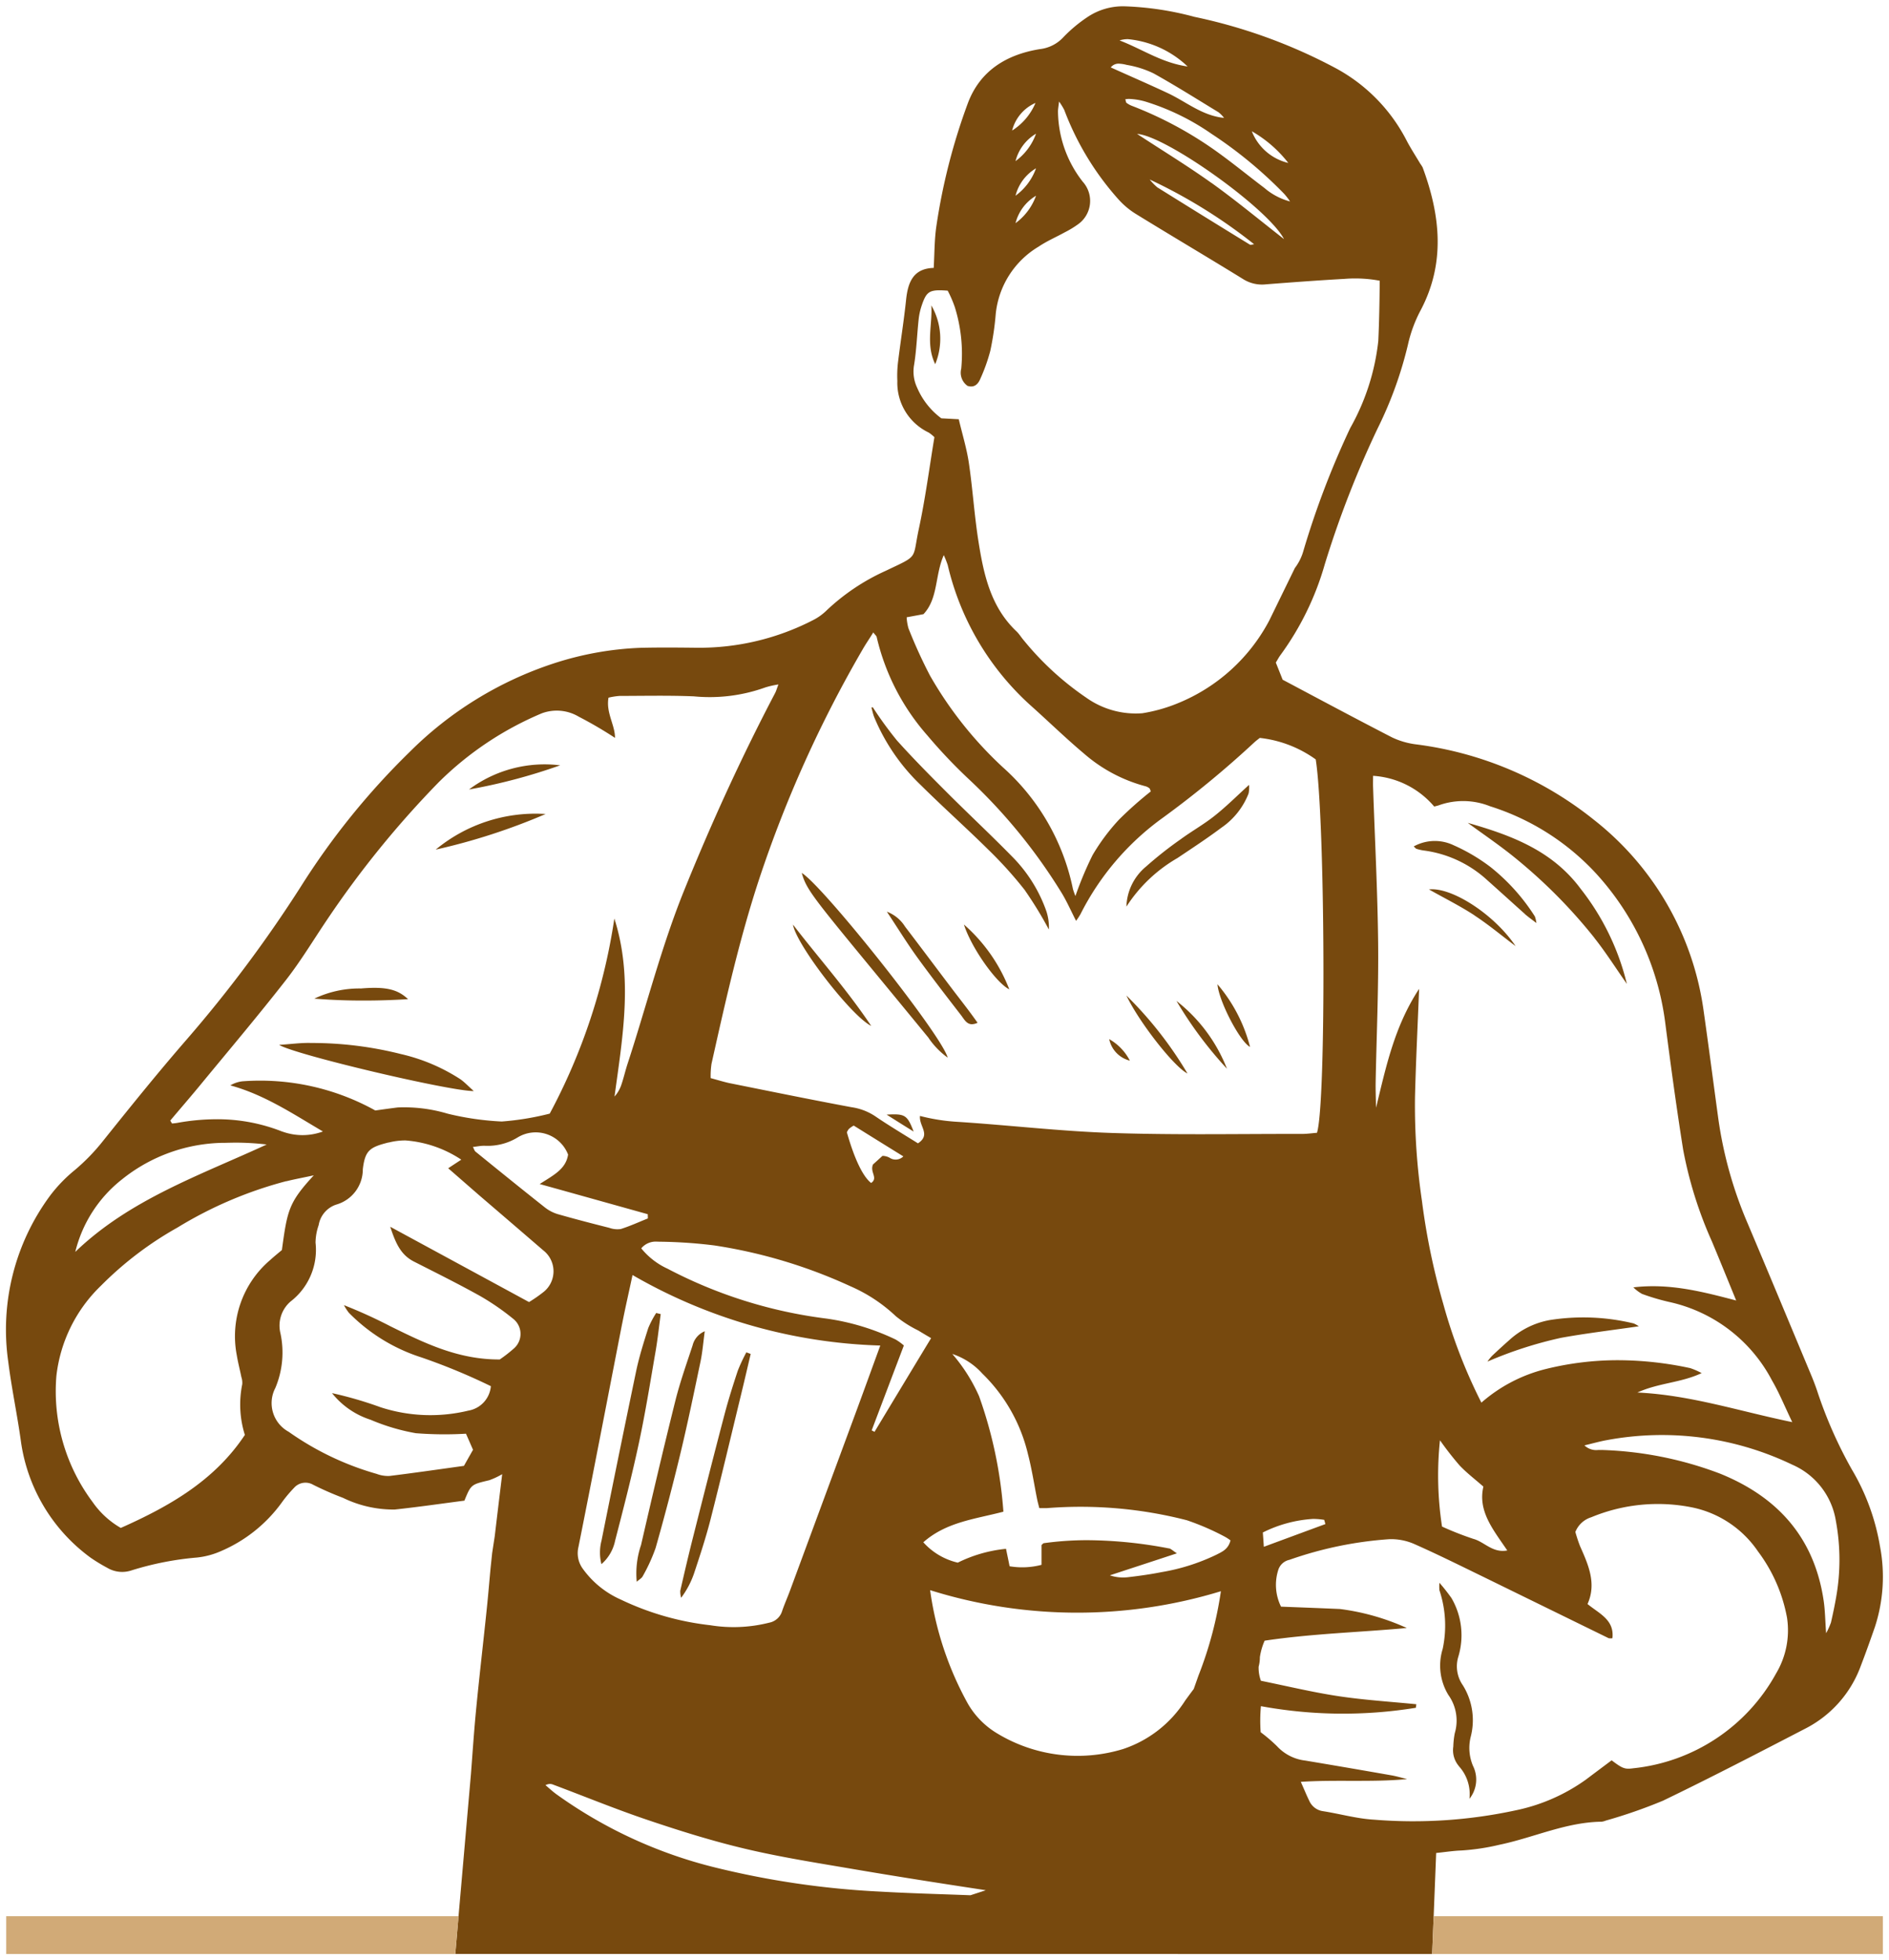 <svg xmlns="http://www.w3.org/2000/svg" width="151.723" height="157.383" viewBox="0 0 151.723 157.383"><g transform="translate(0.502 0.5)"><path d="M-11247.643-13325.4l.26-3.031,1-11.45c.122-1.6.23-3.2.379-4.8.268-2.818.6-5.623.89-8.437.112-1.069.2-2.143.3-3.215.044-.43.092-.862.132-1.255l.206-1.344c.2-1.691.393-3.289.6-4.987a6.307,6.307,0,0,1-1.035.484c-1.462.349-1.466.335-2,1.641-1.827.237-3.708.511-5.6.714a9.264,9.264,0,0,1-4.148-.937,25.753,25.753,0,0,1-2.4-1.052,1.223,1.223,0,0,0-1.525.236,11.2,11.2,0,0,0-.924,1.09,11.709,11.709,0,0,1-4.954,4,6.41,6.41,0,0,1-1.945.518,24.441,24.441,0,0,0-5.255,1.035,2.341,2.341,0,0,1-1.938-.213,13.627,13.627,0,0,1-1.319-.8,13.944,13.944,0,0,1-5.6-9.258c-.294-2.172-.758-4.317-1.031-6.492a18.1,18.1,0,0,1,3.366-13.335,11.825,11.825,0,0,1,1.982-2.05,16.178,16.178,0,0,0,2.236-2.3c2.213-2.762,4.437-5.525,6.764-8.2a104.978,104.978,0,0,0,9.14-12.238,59.214,59.214,0,0,1,8.767-10.844,29.273,29.273,0,0,1,11.477-7.068,25.553,25.553,0,0,1,7.018-1.278c1.5-.038,3.015-.024,4.523-.007a19.968,19.968,0,0,0,9.413-2.24,4.394,4.394,0,0,0,1.056-.768,17.12,17.12,0,0,1,4.733-3.167c2.7-1.289,2.125-.856,2.659-3.35.528-2.446.85-4.937,1.255-7.38a2.952,2.952,0,0,0-.456-.372,4.425,4.425,0,0,1-2.521-4.145,9.2,9.2,0,0,1,.075-1.672c.2-1.621.46-3.234.629-4.858.149-1.4.579-2.5,2.217-2.545.067-1.17.054-2.283.216-3.366a48.862,48.862,0,0,1,2.515-9.826c.98-2.652,3.129-3.941,5.792-4.374a3.037,3.037,0,0,0,1.925-.992,11.629,11.629,0,0,1,1.919-1.593,5.114,5.114,0,0,1,2.923-.853,24.551,24.551,0,0,1,5.647.846,42.607,42.607,0,0,1,11.28,4.084,13.716,13.716,0,0,1,5.772,5.859c.332.633.725,1.232,1.09,1.848a2.471,2.471,0,0,1,.192.3c1.421,3.84,1.841,7.666-.152,11.452a10.893,10.893,0,0,0-1.031,2.788,31.465,31.465,0,0,1-2.439,6.727,80.292,80.292,0,0,0-4.24,10.9,23,23,0,0,1-3.546,7.268c-.142.187-.247.4-.386.619.17.42.328.822.549,1.377,2.858,1.517,5.8,3.093,8.763,4.619a6.3,6.3,0,0,0,1.922.568,28.588,28.588,0,0,1,14.315,6.06,23.577,23.577,0,0,1,8.8,15.249c.416,2.92.795,5.844,1.194,8.764a32.8,32.8,0,0,0,2.348,8.374c1.706,4.033,3.388,8.076,5.075,12.116.187.44.359.89.512,1.34a35.21,35.21,0,0,0,2.788,6.32,17.812,17.812,0,0,1,2.256,6.142,12.973,12.973,0,0,1-.4,6.492c-.366,1.053-.738,2.1-1.141,3.144a9.179,9.179,0,0,1-4.4,5c-3.81,1.973-7.62,3.952-11.48,5.813a40.847,40.847,0,0,1-4.6,1.6,1.146,1.146,0,0,1-.349.089c-2.858.04-5.45,1.282-8.194,1.851a17.94,17.94,0,0,1-3.056.46c-.626.021-1.255.122-2.023.2-.067,1.729-.135,3.411-.2,5.079-.041,1.015-.082,2.02-.122,3.031Zm7.243-13.551c.288.24.563.5.866.721a36.975,36.975,0,0,0,12.807,5.9,69.511,69.511,0,0,0,13.192,1.925c2.419.139,4.846.2,7.268.294l1.231-.4c-.044-.007-.091-.018-.142-.027-3.569-.542-7.14-1.1-10.7-1.709-2.819-.48-5.651-.927-8.429-1.583-2.626-.619-5.214-1.425-7.771-2.287-2.6-.87-5.137-1.915-7.705-2.876a.669.669,0,0,0-.259-.055A.817.817,0,0,0-11240.4-13338.948Zm60.666-.268c.3.667.471,1.1.681,1.523a1.413,1.413,0,0,0,1.089.832c1.371.213,2.73.605,4.108.684a39,39,0,0,0,11.378-.748,14.817,14.817,0,0,0,5.634-2.46c.693-.521,1.388-1.042,2.077-1.557.863.65,1.053.734,1.726.64a14.838,14.838,0,0,0,11.484-7.616,6.757,6.757,0,0,0,.876-4.483,12.671,12.671,0,0,0-2.328-5.309,8.45,8.45,0,0,0-5.21-3.521,13.951,13.951,0,0,0-8.186.774,2.011,2.011,0,0,0-1.275,1.181,11.719,11.719,0,0,0,.376,1.137c.666,1.5,1.343,3,.6,4.649.951.778,2.166,1.266,2,2.744a1.043,1.043,0,0,1-.3,0q-5.029-2.461-10.059-4.923c-1.854-.9-3.705-1.823-5.593-2.656a4.637,4.637,0,0,0-1.959-.372,30.384,30.384,0,0,0-8.032,1.658,1.2,1.2,0,0,0-.91.859,3.942,3.942,0,0,0,.236,2.9c1.566.061,3.153.121,4.733.189a18.682,18.682,0,0,1,5.366,1.525c-3.81.349-7.612.45-11.416,1.019a5.181,5.181,0,0,0-.382,1.323,2.875,2.875,0,0,1-.1.765,3.011,3.011,0,0,0,.183,1.13c2.132.434,4.159.924,6.22,1.235s4.171.443,6.263.649c-.014.1-.024.189-.037.284a36.453,36.453,0,0,1-12.445-.129,12.6,12.6,0,0,0-.02,2.092,12.854,12.854,0,0,1,1.309,1.119,3.655,3.655,0,0,0,2.277,1.157q3.467.579,6.93,1.188c.423.075.832.2,1.248.3-1.516.142-3.024.142-4.564.139h-.277C-11177.248-13339.3-11178.474-13339.3-11179.733-13339.216Zm-26.723-6.245a6.663,6.663,0,0,0,2.331,2.354,12.484,12.484,0,0,0,10.11,1.262,9.442,9.442,0,0,0,4.99-3.884c.217-.3.437-.6.694-.94l.382-1.08a30.506,30.506,0,0,0,1.8-6.77,39.523,39.523,0,0,1-23.356-.085A26.126,26.126,0,0,0-11206.456-13345.461Zm50.857-20.4a29.241,29.241,0,0,1,9.538,1.9c4.636,1.875,7.572,5.14,8.323,10.191.118.778.122,1.566.2,2.622a6.033,6.033,0,0,0,.389-.859c.159-.7.308-1.4.427-2.1a17.121,17.121,0,0,0-.034-6.06,5.942,5.942,0,0,0-3.5-4.511,24.191,24.191,0,0,0-14.874-1.976c-.568.1-1.124.261-1.82.426a1.363,1.363,0,0,0,1.106.369h.126C-11155.681-13365.861-11155.64-13365.86-11155.6-13365.857Zm-78.643-10.137c-1.167,5.979-2.314,11.957-3.509,17.93a2.12,2.12,0,0,0,.309,1.688,7.479,7.479,0,0,0,3.1,2.535,22.439,22.439,0,0,0,7.183,2.057,11.651,11.651,0,0,0,4.733-.206,1.348,1.348,0,0,0,1.022-.894c.189-.565.437-1.113.643-1.672q2.689-7.277,5.38-14.556c.615-1.668,1.222-3.343,1.874-5.129a42.184,42.184,0,0,1-19.9-5.661C-11233.713-13378.471-11234-13377.235-11234.241-13375.994Zm43.921,18.037c.159.031.295.177.637.4-1.933.637-3.658,1.2-5.384,1.767a3.347,3.347,0,0,0,1.438.152c.906-.105,1.813-.23,2.71-.409a16.334,16.334,0,0,0,4.409-1.4c.442-.23.947-.42,1.133-1.147a3.38,3.38,0,0,0-.46-.3,20.333,20.333,0,0,0-3.045-1.319,34.237,34.237,0,0,0-11.227-.975c-.187.01-.379,0-.626,0-.064-.264-.129-.487-.173-.71-.243-1.208-.426-2.433-.737-3.624a13.3,13.3,0,0,0-3.661-6.463,5.62,5.62,0,0,0-2.416-1.58,13.6,13.6,0,0,1,2.149,3.388,34.978,34.978,0,0,1,1.955,9.277c-2.3.6-4.585.825-6.432,2.456a5.328,5.328,0,0,0,2.768,1.635,11.164,11.164,0,0,1,3.874-1.11c.111.538.2.954.287,1.4a6.1,6.1,0,0,0,2.565-.115v-1.59c.111-.1.139-.139.172-.146a25.358,25.358,0,0,1,3.544-.242A35.486,35.486,0,0,1-11190.32-13357.957Zm21.933-1.749a25.093,25.093,0,0,0,2.523.991c.887.24,1.536,1.15,2.717.928-1.106-1.642-2.382-3.141-1.918-5.126-.693-.609-1.356-1.11-1.919-1.709a25.423,25.423,0,0,1-1.569-2.013A27.034,27.034,0,0,0-11168.388-13359.706Zm-14.394.467c.033.447.058.8.081,1.157,1.685-.622,3.315-1.225,4.943-1.823l-.092-.339a5.486,5.486,0,0,0-.91-.076A10.452,10.452,0,0,0-11182.781-13359.239Zm-78.433-28.2a32.591,32.591,0,0,0-8.736,3.722,27.818,27.818,0,0,0-6.154,4.676,11.9,11.9,0,0,0-3.577,7.247,14.842,14.842,0,0,0,2.9,10.106,7.018,7.018,0,0,0,2.273,2.092c3.908-1.739,7.532-3.8,9.965-7.468a8.132,8.132,0,0,1-.21-4.067,1.464,1.464,0,0,0-.071-.582c-.118-.585-.271-1.163-.368-1.752a8.033,8.033,0,0,1,2.683-7.641c.321-.29.656-.564.94-.8.437-3.19.538-3.807,2.562-6C-11259.911-13387.718-11260.568-13387.6-11261.214-13387.437Zm8.222-3.109c-1.516.386-1.895.622-2.077,2.155a2.94,2.94,0,0,1-2.139,2.838,2.094,2.094,0,0,0-1.407,1.648,4.375,4.375,0,0,0-.251,1.407,5.231,5.231,0,0,1-2.01,4.727,2.558,2.558,0,0,0-.818,2.508,7.341,7.341,0,0,1-.4,4.429,2.619,2.619,0,0,0,1.069,3.519,23.233,23.233,0,0,0,7.064,3.38,2.568,2.568,0,0,0,1.05.166c2.006-.247,4.006-.538,5.965-.809.28-.5.494-.876.728-1.289-.193-.446-.376-.866-.565-1.293a29.432,29.432,0,0,1-4.029-.04,16.641,16.641,0,0,1-3.641-1.083,6.476,6.476,0,0,1-3.09-2.135,30.872,30.872,0,0,1,3.9,1.134,12.955,12.955,0,0,0,7.052.271,2.177,2.177,0,0,0,1.807-1.963,49.25,49.25,0,0,0-5.576-2.308,14.232,14.232,0,0,1-5.833-3.59,4.348,4.348,0,0,1-.393-.608,39.386,39.386,0,0,1,3.738,1.7c2.714,1.336,5.431,2.68,8.777,2.662a11.2,11.2,0,0,0,1.14-.887,1.546,1.546,0,0,0-.088-2.4,19.723,19.723,0,0,0-2.649-1.82c-1.731-.965-3.515-1.848-5.284-2.748-1.069-.538-1.482-1.485-1.915-2.8,3.843,2.084,7.434,4.029,11.148,6.046a11.3,11.3,0,0,0,1.215-.849,2.127,2.127,0,0,0-.068-3.3q-2.533-2.183-5.071-4.357c-.836-.725-1.668-1.455-2.568-2.236.358-.237.64-.424,1.053-.69a9.363,9.363,0,0,0-4.481-1.545A5.335,5.335,0,0,0-11252.992-13390.546Zm20.284,8.5a5.848,5.848,0,0,0,2.114,1.638,37.419,37.419,0,0,0,12.772,4.006,18.943,18.943,0,0,1,5.546,1.679,4.233,4.233,0,0,1,.663.48c-.88,2.317-1.732,4.567-2.585,6.817l.23.115c1.5-2.486,3-4.977,4.544-7.521-.427-.25-.731-.43-1.032-.615a9.3,9.3,0,0,1-1.8-1.145,12.629,12.629,0,0,0-3.661-2.412,40.683,40.683,0,0,0-10.912-3.271,38.588,38.588,0,0,0-4.388-.3c-.075,0-.151-.006-.228-.006A1.514,1.514,0,0,0-11232.708-13382.051Zm84.211,9.606a5.473,5.473,0,0,1,.961.416c-1.687.788-3.431.774-5.159,1.557,4.3.206,8.161,1.5,12.438,2.378-.619-1.285-1.049-2.358-1.624-3.339a12.278,12.278,0,0,0-8.27-6.311,18.215,18.215,0,0,1-2.169-.643,3.2,3.2,0,0,1-.7-.528c2.9-.342,5.5.332,8.259,1.056-.7-1.712-1.312-3.218-1.938-4.717a32.741,32.741,0,0,1-2.321-7.39c-.544-3.424-1.008-6.857-1.454-10.3a21.841,21.841,0,0,0-5.583-11.923,19.59,19.59,0,0,0-8.473-5.353,5.806,5.806,0,0,0-4.066-.095c-.146.054-.295.084-.42.118a7.018,7.018,0,0,0-4.909-2.467c0,.308-.011.616,0,.921.142,4.182.362,8.363.406,12.549.037,3.705-.129,7.413-.2,11.122-.011.687.02,1.373.03,2.061.8-3.262,1.465-6.511,3.461-9.549-.122,3.065-.261,5.87-.331,8.679a52.59,52.59,0,0,0,.558,8.344,54.523,54.523,0,0,0,1.719,8.293,42.4,42.4,0,0,0,3.056,7.907,12.369,12.369,0,0,1,5.146-2.693,24.133,24.133,0,0,1,5.861-.714A27.733,27.733,0,0,1-11148.5-13372.444Zm-117.738-18.075a13.3,13.3,0,0,0-8.157,2.92,10.606,10.606,0,0,0-3.772,5.837c4.378-4.213,10.008-6.145,15.374-8.621a21.227,21.227,0,0,0-2.579-.15C-11265.659-13390.534-11265.947-13390.528-11266.235-13390.52Zm20.007.328c.1.189.128.315.21.379,1.847,1.5,3.7,3,5.568,4.477a3.134,3.134,0,0,0,1.036.542c1.373.392,2.757.751,4.141,1.1a1.923,1.923,0,0,0,.924.095c.745-.234,1.455-.562,2.176-.85,0-.111-.007-.227-.01-.339-2.825-.788-5.65-1.58-8.679-2.422,1.089-.707,2.1-1.181,2.28-2.365a2.79,2.79,0,0,0-4.08-1.36,4.629,4.629,0,0,1-2.605.653l-.1,0C-11245.627-13390.285-11245.9-13390.228-11246.229-13390.191Zm30.208-1.454a1.224,1.224,0,0,0-.17.284c.606,2.135,1.289,3.556,1.949,4.066.592-.406-.129-.873.152-1.488.192-.173.531-.48.758-.687a1.208,1.208,0,0,1,.572.149.877.877,0,0,0,1.105-.108c-1.428-.883-2.72-1.686-3.985-2.474A2.072,2.072,0,0,0-11216.021-13391.646Zm1.1-38.494a97.974,97.974,0,0,0-8.326,18.48c-1.594,4.849-2.707,9.829-3.817,14.8a6.66,6.66,0,0,0-.067,1.146c.585.156,1.039.3,1.5.4,3.269.656,6.54,1.326,9.818,1.936a4.6,4.6,0,0,1,1.861.7c1.141.778,2.328,1.485,3.472,2.2,1.065-.71.074-1.354.162-2.2a15.518,15.518,0,0,0,2.91.467c4.161.264,8.316.761,12.481.9,3.641.122,7.291.105,10.942.088,1.441-.006,2.883-.013,4.327-.01.423,0,.846-.061,1.225-.091.755-2.335.657-25.262-.1-29.979a9.461,9.461,0,0,0-4.493-1.726c-.122.1-.281.214-.427.346a80,80,0,0,1-7.365,6.069,21.374,21.374,0,0,0-6.611,7.738,5.433,5.433,0,0,1-.353.535c-.419-.822-.737-1.547-1.14-2.213a44.106,44.106,0,0,0-7.359-9.055,41.438,41.438,0,0,1-3.451-3.627,18.157,18.157,0,0,1-4.063-7.887c-.017-.095-.122-.169-.274-.376C-11214.387-13430.989-11214.674-13430.576-11214.925-13430.14Zm-46.591,38.724a4.738,4.738,0,0,0,3.238-.014c-2.386-1.4-4.689-2.95-7.437-3.7a2.424,2.424,0,0,1,1-.331,19.061,19.061,0,0,1,10.645,2.345c.71-.1,1.258-.176,1.807-.244a12.218,12.218,0,0,1,4,.5,22.714,22.714,0,0,0,4.345.629,22.31,22.31,0,0,0,3.857-.633,48.149,48.149,0,0,0,5.19-15.665c1.525,4.767.659,9.518.014,14.295a2.717,2.717,0,0,0,.524-.876c.2-.565.328-1.147.511-1.716,1.525-4.652,2.717-9.416,4.558-13.964,2.182-5.393,4.595-10.682,7.3-15.831.1-.187.151-.4.273-.7a7.269,7.269,0,0,0-1.052.237,13.2,13.2,0,0,1-5.745.717c-1.986-.081-3.976-.037-5.966-.033a5.552,5.552,0,0,0-.886.139c-.217,1.215.527,2.192.521,3.228a32.5,32.5,0,0,0-2.909-1.7,3.454,3.454,0,0,0-2.981-.267,26.128,26.128,0,0,0-8.275,5.535,78.1,78.1,0,0,0-8.95,11.017c-1.093,1.617-2.1,3.3-3.295,4.835-2.229,2.855-4.568,5.623-6.872,8.418-.8.975-1.628,1.925-2.439,2.89.047.078.095.159.146.236.146-.02.291-.026.433-.054a17.83,17.83,0,0,1,3.141-.29A14.138,14.138,0,0,1-11261.516-13391.416Zm51.474-41.549c-.474.091-.887.165-1.351.25a3.951,3.951,0,0,0,.146.887,39.217,39.217,0,0,0,1.732,3.8,30.884,30.884,0,0,0,5.847,7.355,17.889,17.889,0,0,1,5.63,9.775,5.835,5.835,0,0,0,.2.565,28.26,28.26,0,0,1,1.377-3.286,16.279,16.279,0,0,1,2.132-2.858,30.242,30.242,0,0,1,2.544-2.257c-.047-.115-.058-.207-.111-.251a.849.849,0,0,0-.312-.162,12.3,12.3,0,0,1-4.913-2.6c-1.492-1.252-2.89-2.619-4.344-3.915a21.873,21.873,0,0,1-6.632-11.254,8.391,8.391,0,0,0-.314-.791C-11209.132-13436.071-11208.848-13434.228-11210.042-13432.965Zm-.108-24.879a5.241,5.241,0,0,0-.274,1.157c-.135,1.228-.173,2.47-.368,3.685a3.029,3.029,0,0,0,.24,1.851,6,6,0,0,0,1.945,2.463c.477.023.9.048,1.4.074.284,1.205.639,2.349.812,3.52.308,2.087.439,4.2.769,6.286.419,2.646.978,5.265,3.055,7.224.227.217.39.5.6.738a23.549,23.549,0,0,0,5,4.584,6.873,6.873,0,0,0,4.507,1.252,12.735,12.735,0,0,0,2.845-.8,14.445,14.445,0,0,0,7.356-6.658l2.05-4.2a4.176,4.176,0,0,0,.7-1.428,69.238,69.238,0,0,1,3.745-9.809,18.243,18.243,0,0,0,2.257-7c.074-1.59.1-3.17.115-4.832a10.7,10.7,0,0,0-2.829-.148c-2.1.118-4.205.274-6.3.437a2.849,2.849,0,0,1-1.813-.4c-2.842-1.753-5.714-3.447-8.563-5.2a6.4,6.4,0,0,1-1.461-1.2,22.777,22.777,0,0,1-4.372-7.2,5.24,5.24,0,0,0-.419-.677c-.045.405-.085.6-.085.8a9.274,9.274,0,0,0,1.993,5.644,2.3,2.3,0,0,1-.427,3.444,7.719,7.719,0,0,1-1.019.613c-.7.386-1.435.7-2.094,1.144a7.123,7.123,0,0,0-3.455,5.43,22.754,22.754,0,0,1-.437,2.951,14.124,14.124,0,0,1-.8,2.239c-.177.423-.484.745-1.032.562a1.293,1.293,0,0,1-.5-1.377,12.57,12.57,0,0,0-.519-4.953,9.409,9.409,0,0,0-.568-1.31c-.254-.02-.472-.031-.658-.031C-11209.617-13458.972-11209.84-13458.725-11210.15-13457.844Zm18.924-9.369q3.684,2.3,7.393,4.574c.078.044.217-.014.349-.026a42.137,42.137,0,0,0-8.391-5.2A4.536,4.536,0,0,0-11191.227-13467.213Zm4.313-.382c1.952,1.4,3.807,2.937,5.83,4.517-1.293-2.477-9.521-8.313-11.8-8.445C-11190.871-13470.207-11188.842-13468.973-11186.913-13467.595Zm-15.733,3.234a4.7,4.7,0,0,0,1.645-2.2A3.581,3.581,0,0,0-11202.646-13464.36Zm8.814-9.954c.051.169.051.267.1.3a1.843,1.843,0,0,0,.406.228,30.56,30.56,0,0,1,6.692,3.576c1.357.961,2.646,2.023,3.973,3.024a5.16,5.16,0,0,0,2.063,1.086,5.8,5.8,0,0,0-.467-.605,34.554,34.554,0,0,0-5.856-4.835,19.178,19.178,0,0,0-5.1-2.518,5.458,5.458,0,0,0-1.511-.275A2.843,2.843,0,0,0-11193.832-13474.314Zm-8.814,7.751a4.681,4.681,0,0,0,1.645-2.2A3.579,3.579,0,0,0-11202.646-13466.563Zm21.9-2.636a9.983,9.983,0,0,0-2.924-2.537A4.188,4.188,0,0,0-11180.751-13469.2Zm-21.9-.142a4.7,4.7,0,0,0,1.645-2.2A3.578,3.578,0,0,0-11202.646-13469.341Zm-.273-2.453a4.852,4.852,0,0,0,1.874-2.217A3.306,3.306,0,0,0-11202.92-13471.794Zm7.921-5.068c1.55.7,3.079,1.36,4.584,2.067,1.479.693,2.762,1.813,4.514,1.985a2.584,2.584,0,0,0-.446-.453c-1.732-1.052-3.444-2.135-5.214-3.119a7.946,7.946,0,0,0-2.152-.681,2.963,2.963,0,0,0-.63-.1A.789.789,0,0,0-11195-13476.862Zm.7-2.169c1.854.71,3.391,1.8,5.471,2.094a8.053,8.053,0,0,0-4.784-2.193A2.149,2.149,0,0,0-11194.3-13479.031Zm27.257,138.551a1.964,1.964,0,0,1-.446-1.567,6.612,6.612,0,0,1,.118-1.068,3.546,3.546,0,0,0-.511-3.069,4.523,4.523,0,0,1-.46-3.7,8.974,8.974,0,0,0-.261-4.71,3.343,3.343,0,0,1,0-.6,15.1,15.1,0,0,1,.968,1.228,5.938,5.938,0,0,1,.541,4.733,2.653,2.653,0,0,0,.372,2.268,5.3,5.3,0,0,1,.63,4.145,3.682,3.682,0,0,0,.186,2.328,2.471,2.471,0,0,1-.287,2.643A3.323,3.323,0,0,0-11167.042-13340.48Zm-62.53-14.093c.335-1.475.681-2.943,1.053-4.408.818-3.238,1.641-6.477,2.49-9.708.312-1.187.684-2.364,1.072-3.535a13.59,13.59,0,0,1,.688-1.472c.114.04.229.084.348.128-.253,1.073-.5,2.146-.761,3.215-.815,3.363-1.614,6.729-2.467,10.083-.375,1.461-.849,2.9-1.326,4.334a7.055,7.055,0,0,1-1.032,1.945A1.863,1.863,0,0,1-11229.572-13354.573Zm-3.163-3.624c.894-3.877,1.8-7.758,2.765-11.618.375-1.5.9-2.968,1.384-4.442a1.647,1.647,0,0,1,.975-1.131c-.119.877-.18,1.662-.339,2.427-.515,2.452-1.021,4.909-1.607,7.349q-.923,3.832-2,7.623a13.856,13.856,0,0,1-1.039,2.273c-.078.152-.268.25-.478.44A7.1,7.1,0,0,1-11232.735-13358.2Zm-3.177-.335q1.37-6.841,2.794-13.672c.247-1.164.606-2.3.968-3.437a7.415,7.415,0,0,1,.64-1.215c.118.03.24.058.362.088-.132.975-.237,1.955-.4,2.923-.427,2.467-.822,4.943-1.344,7.39-.564,2.643-1.241,5.262-1.918,7.877a3.393,3.393,0,0,1-1.1,1.888A3.789,3.789,0,0,1-11235.912-13358.532Zm71.526-14.873c.464-.437.931-.866,1.408-1.286a6.51,6.51,0,0,1,3.255-1.6,17.233,17.233,0,0,1,6.723.274,2.328,2.328,0,0,1,.413.23c-2.217.321-4.247.562-6.253.927a32.365,32.365,0,0,0-5.907,1.908A3.89,3.89,0,0,1-11164.386-13373.405Zm-48.607-19.378c1.466-.084,1.648.021,2.159,1.36C-11211.663-13391.943-11212.285-13392.336-11212.993-13392.783Zm-48.8-5.6c.971-.062,1.783-.18,2.592-.152a29.276,29.276,0,0,1,7.187.89,14.849,14.849,0,0,1,4.794,2.033c.339.247.63.556,1.056.938C-11248.123-13394.674-11260.555-13397.607-11261.789-13398.386Zm68.049-3.962a30.7,30.7,0,0,1,4.905,6.259C-11189.9-13396.613-11192.7-13400.179-11193.74-13402.348Zm4.026.439a12.813,12.813,0,0,1,4.05,5.438A31.84,31.84,0,0,1-11189.714-13401.908Zm-5.407,3.063a4.19,4.19,0,0,1,1.658,1.726A2.247,2.247,0,0,1-11195.121-13398.846Zm-14.5-.092c-9.062-11.051-9.755-11.652-10.194-13.253,1.739,1.072,11.246,13.013,11.72,14.83A6.36,6.36,0,0,1-11209.626-13398.937Zm23.2-4.307a12.544,12.544,0,0,1,2.612,5.024C-11184.626-13398.646-11186.311-13401.892-11186.426-13403.244Zm-34.092-4.788c2.051,2.67,4.3,5.174,6.276,8.124C-11215.814-13400.68-11220.24-13406.4-11220.518-13408.032Zm13.564,7.359c-1.215-1.573-2.433-3.144-3.6-4.754-.809-1.12-1.536-2.3-2.43-3.651a2.963,2.963,0,0,1,1.462,1.2c1.229,1.61,2.443,3.234,3.668,4.852.453.6.92,1.194,1.377,1.8.254.335.5.677.778,1.065a1.082,1.082,0,0,1-.454.118C-11206.562-13400.048-11206.752-13400.412-11206.953-13400.673Zm-52.015-1.425a8.41,8.41,0,0,1,3.753-.815c2.02-.169,2.957.081,3.772.859-1.194.073-2.362.111-3.516.111C-11256.3-13401.942-11257.634-13401.994-11258.968-13402.1Zm52.181-5.944a13.275,13.275,0,0,1,3.637,5.2C-11204.188-13403.359-11206.179-13406.151-11206.787-13408.042Zm50.637,1.072a41.727,41.727,0,0,0-3.089-3.465,42.315,42.315,0,0,0-3.359-3.024c-1.2-.972-2.483-1.838-3.729-2.751,3.488.994,6.783,2.216,9.061,5.285a19.911,19.911,0,0,1,3.719,7.646C-11154.411-13404.514-11155.216-13405.792-11156.15-13406.97Zm-9.633-1.811c-1.14-.747-2.368-1.356-3.66-2.084,1.8-.21,5.224,1.976,6.959,4.551C-11163.58-13407.143-11164.636-13408.029-11165.783-13408.78Zm-36.092-1.992a32.439,32.439,0,0,0-2.946-3.272c-1.78-1.759-3.654-3.428-5.431-5.19a16.031,16.031,0,0,1-3.752-5.474c-.095-.244-.146-.5-.217-.755.033-.011.067-.023.1-.037a30.7,30.7,0,0,0,1.945,2.673c1.3,1.448,2.67,2.828,4.047,4.205,1.715,1.713,3.488,3.367,5.187,5.1a11.739,11.739,0,0,1,2.771,4.412,4.143,4.143,0,0,1,.2,1.465A31.483,31.483,0,0,0-11201.875-13410.772Zm40.132,1.874c-1.008-.9-2.006-1.811-3.018-2.71a9.3,9.3,0,0,0-5.1-2.382,3.473,3.473,0,0,1-.578-.132c-.067-.018-.115-.095-.23-.193a3.5,3.5,0,0,1,3.2-.1,14.719,14.719,0,0,1,2.961,1.746,16.023,16.023,0,0,1,3.573,3.976,2.454,2.454,0,0,1,.121.527C-11161.219-13408.485-11161.492-13408.675-11161.743-13408.9Zm-30.441-3.786a30.586,30.586,0,0,1,2.795-2.206c.894-.656,1.871-1.2,2.737-1.892.951-.754,1.811-1.617,2.761-2.479a2.526,2.526,0,0,1-.04.693,5.94,5.94,0,0,1-2.192,2.754c-1.138.853-2.335,1.635-3.52,2.43a12.01,12.01,0,0,0-4.1,3.9A4.337,4.337,0,0,1-11192.185-13412.685Zm-48.2-4.239a49.975,49.975,0,0,1-8.835,2.862A12.576,12.576,0,0,1-11240.382-13416.924Zm1.167-3.908a45.855,45.855,0,0,1-7.328,1.942A10.162,10.162,0,0,1-11239.215-13420.832Zm29.806-36.921a5.339,5.339,0,0,1,.311,4.714C-11209.87-13454.623-11209.308-13456.217-11209.409-13457.753Z" transform="translate(11283.71 13481.78)" fill="#77490e" stroke="rgba(0,0,0,0)" stroke-miterlimit="10" stroke-width="1"/><g transform="translate(0.001 153.353)"><path d="M36.332,640.6l-.263,3.031H0V640.6Z" transform="translate(-0.004 -640.6)" fill="#d1aa77"/><path d="M516,640.6v3.031H479.8c.041-1.01.081-2.018.122-3.031Z" transform="translate(-365.274 -640.6)" fill="#d1aa77"/></g></g></svg>